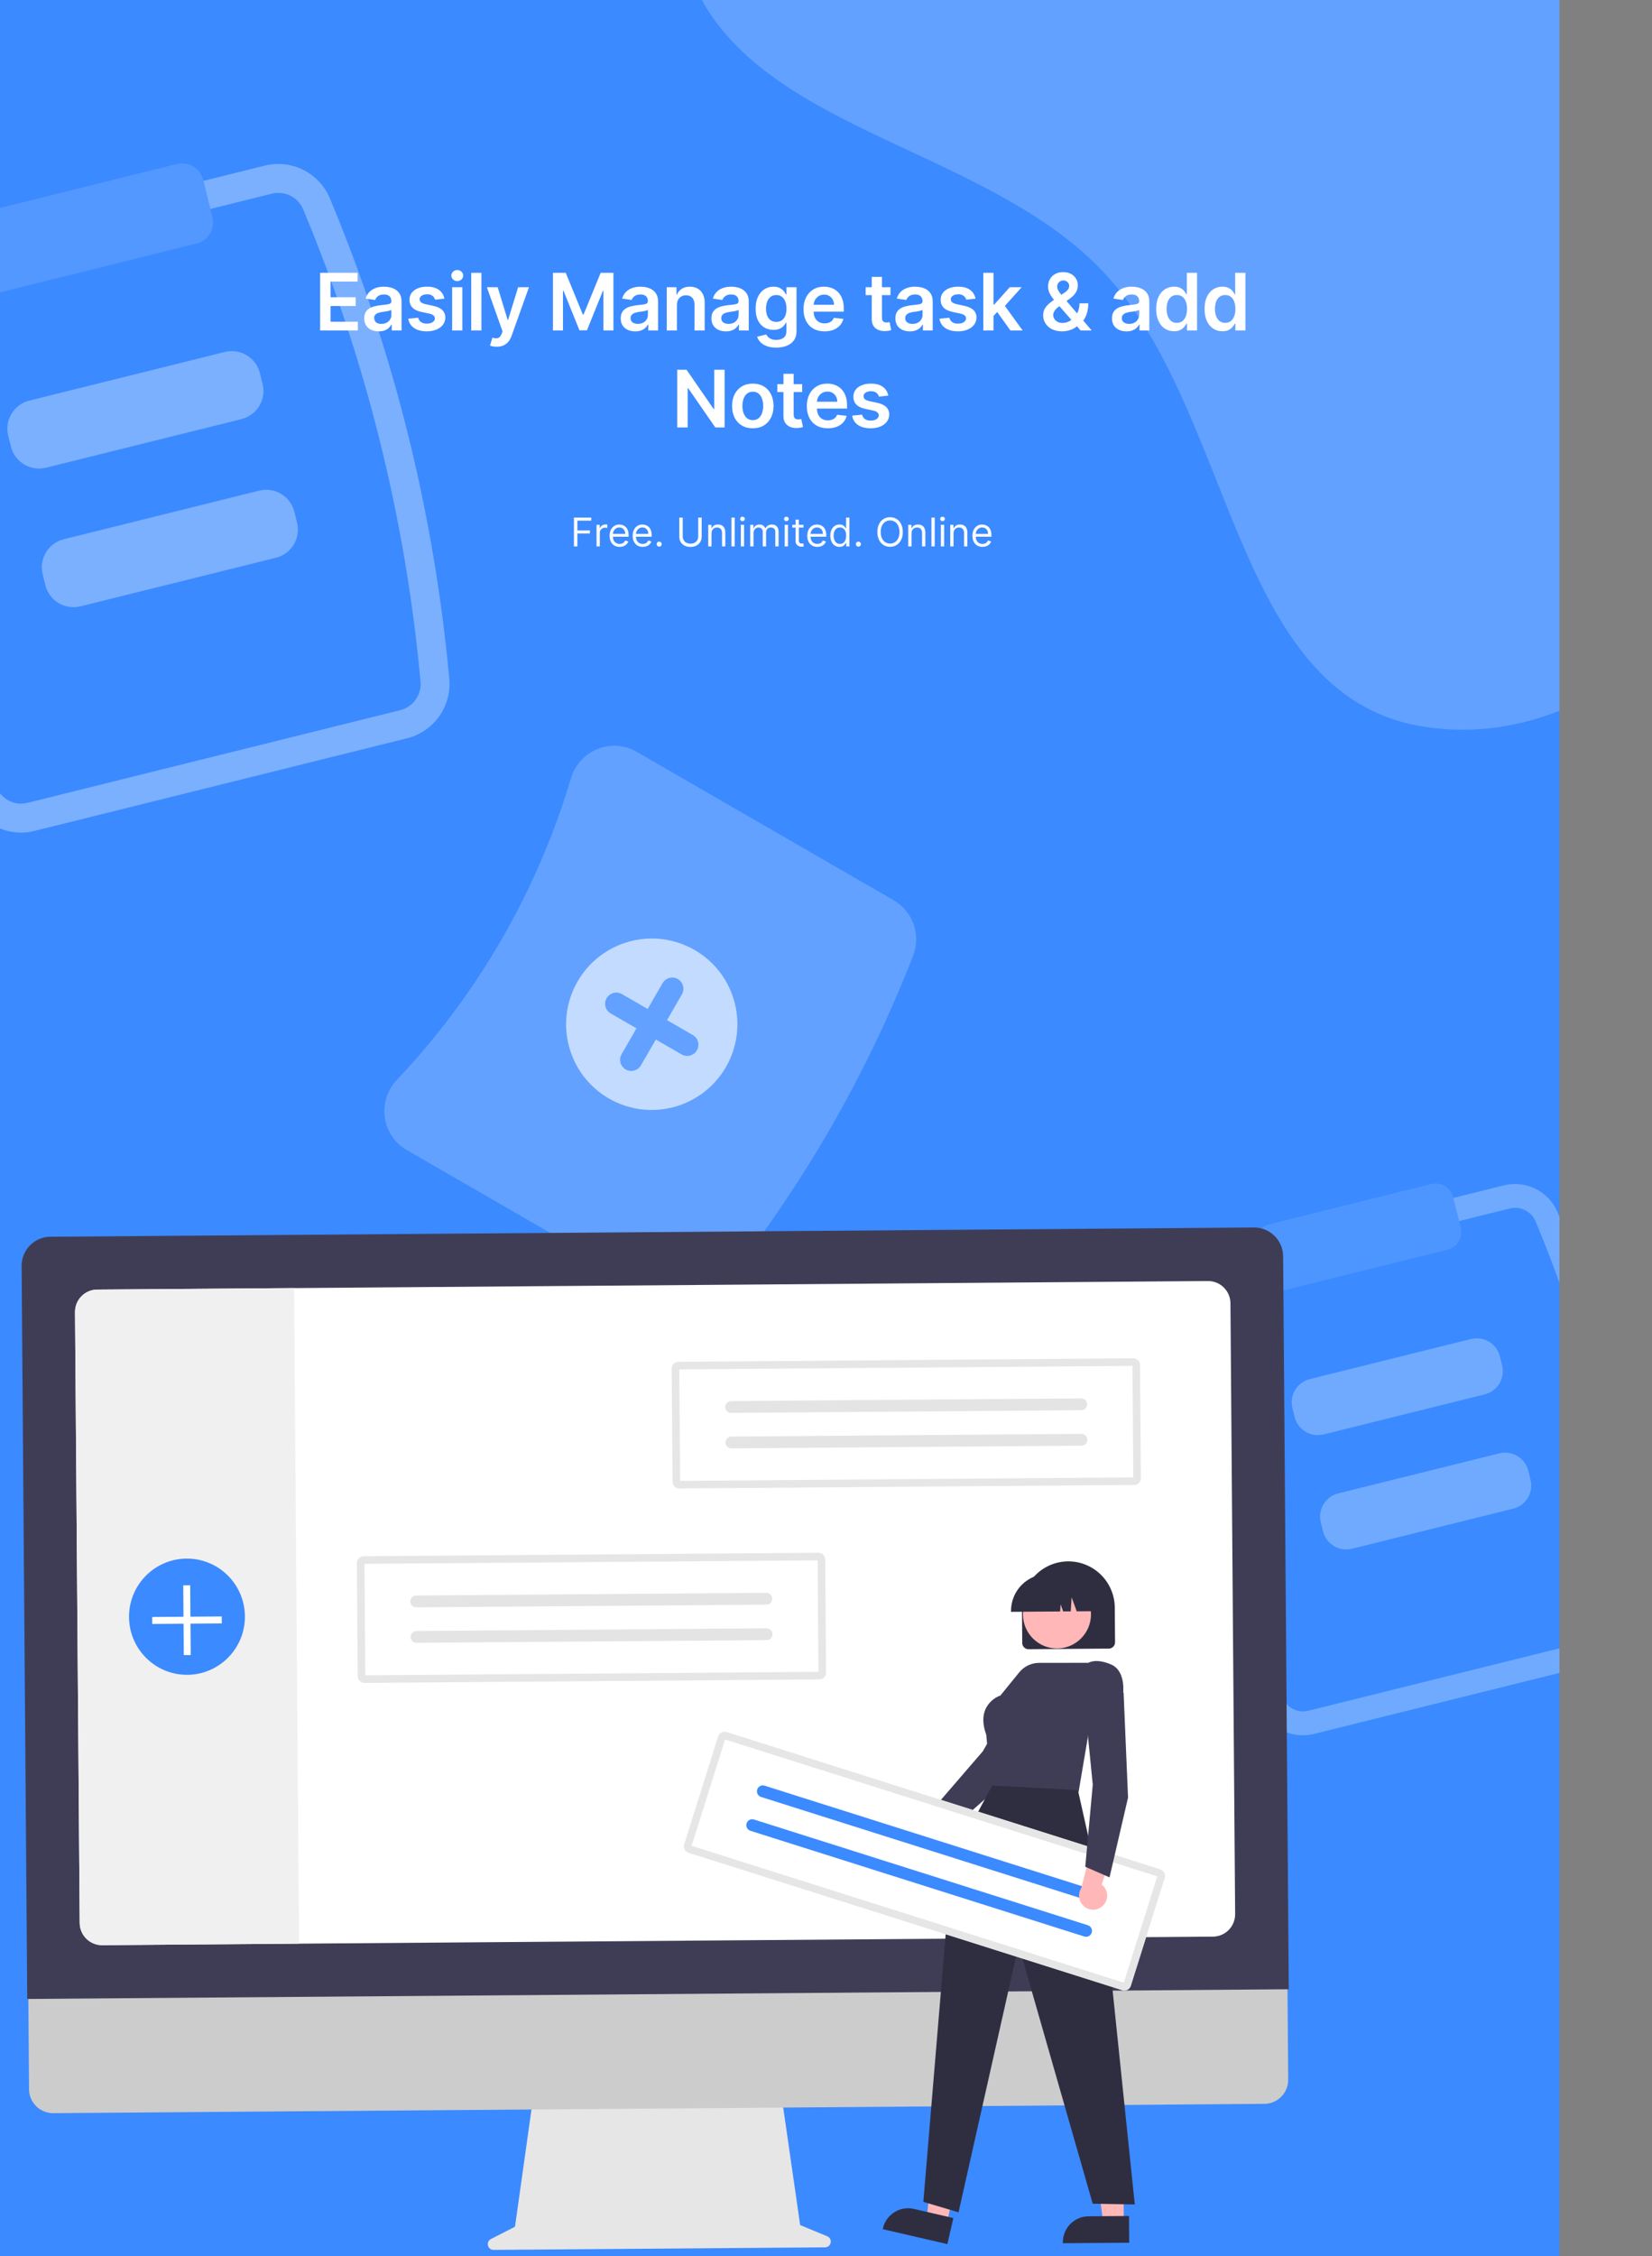 <svg width="750" height="1024" viewBox="0 0 750 1024" fill="none" xmlns="http://www.w3.org/2000/svg">
<rect x="0" y="0" width="750" height="1024" fill="#808080" stroke="none"/>
<g clip-path="url(#clip0_2018_76)">
<rect width="750" height="1024" fill="#3B8AFF"/>
<path fill-rule="evenodd" clip-rule="evenodd" d="M644.884 -337.924C730.741 -336.585 828.159 -324.753 878.449 -255.153C925.861 -189.536 878.764 -102.368 873.453 -21.588C868.768 49.687 888.602 123.298 849.635 183.162C802.053 256.262 730.835 344.396 644.884 329.563C558.776 314.703 560.694 186.141 500.401 122.894C443.279 62.973 330.238 58.72 310.136 -21.588C288.379 -108.508 338.795 -201.014 403.918 -262.555C467.506 -322.645 557.405 -339.288 644.884 -337.924Z" fill="#62A1FF"/>
<path d="M301.401 589.355L184.674 521.963C182.003 520.432 179.718 518.311 177.99 515.762C176.263 513.213 175.14 510.303 174.707 507.253C174.255 504.168 174.513 501.02 175.461 498.048C176.409 495.077 178.022 492.36 180.177 490.106C216.883 451.311 243.953 404.423 259.197 353.237C260.072 350.243 261.619 347.489 263.718 345.182C265.817 342.876 268.415 341.078 271.312 339.927C274.17 338.777 277.252 338.295 280.323 338.516C283.394 338.738 286.374 339.657 289.035 341.204L405.762 408.596C409.959 411.036 413.153 414.889 414.775 419.467C416.397 424.045 416.342 429.052 414.619 433.596C393.436 488.053 364.049 538.952 327.479 584.526C324.406 588.29 320.097 590.841 315.321 591.726C310.546 592.61 305.612 591.77 301.401 589.355Z" fill="#62A1FF"/>
<path d="M276.437 498.563C295.031 509.298 318.816 502.913 329.561 484.302C340.306 465.69 333.944 441.9 315.35 431.164C296.756 420.429 272.971 426.814 262.226 445.426C251.48 464.037 257.843 487.828 276.437 498.563Z" fill="#C2DBFF"/>
<path d="M314.533 469.764L302.823 463.003L309.59 451.282C310.263 450.116 310.446 448.731 310.098 447.431C309.751 446.131 308.901 445.023 307.737 444.351C306.572 443.678 305.187 443.497 303.888 443.846C302.588 444.194 301.48 445.045 300.807 446.211L294.04 457.933L282.329 451.171C281.165 450.499 279.78 450.317 278.481 450.666C277.181 451.015 276.073 451.866 275.4 453.032C274.727 454.197 274.544 455.583 274.892 456.882C275.24 458.182 276.089 459.29 277.254 459.963L288.964 466.724L282.197 478.445C281.524 479.611 281.341 480.996 281.689 482.296C282.036 483.596 282.886 484.704 284.051 485.376C285.215 486.049 286.6 486.23 287.899 485.881C289.199 485.533 290.307 484.682 290.98 483.516L297.747 471.794L309.458 478.555C310.622 479.228 312.007 479.41 313.306 479.061C314.606 478.712 315.714 477.861 316.387 476.695C317.06 475.53 317.243 474.144 316.895 472.845C316.548 471.545 315.698 470.437 314.533 469.764Z" fill="#62A1FF"/>
<g opacity="0.5">
<path d="M736.094 752.268L596.577 786.947C593.525 787.716 590.337 787.777 587.257 787.127C584.177 786.477 581.286 785.133 578.803 783.196C576.28 781.245 574.234 778.744 572.822 775.883C571.411 773.022 570.67 769.876 570.656 766.686C570.114 709.58 556.148 653.398 529.889 602.685C528.408 599.86 527.591 596.734 527.499 593.545C527.407 590.356 528.043 587.188 529.359 584.283C530.646 581.409 532.571 578.867 534.989 576.851C537.406 574.834 540.251 573.396 543.308 572.646L682.826 537.966C687.646 536.783 692.73 537.351 697.173 539.568C701.616 541.786 705.129 545.509 707.086 550.076C731.106 607.486 746.206 668.234 751.862 730.208C752.27 735.16 750.91 740.095 748.022 744.135C745.135 748.174 740.908 751.056 736.094 752.268Z" fill="#A5C9FF"/>
<path d="M545.92 583.154C544.452 583.513 543.085 584.203 541.924 585.171C540.763 586.139 539.838 587.36 539.219 588.74C538.58 590.155 538.273 591.697 538.319 593.249C538.366 594.802 538.766 596.323 539.488 597.698C566.532 649.926 580.915 707.787 581.473 766.599C581.478 768.152 581.836 769.683 582.522 771.076C583.207 772.47 584.201 773.688 585.427 774.639C586.62 775.569 588.01 776.215 589.489 776.527C590.969 776.839 592.499 776.809 593.965 776.439L733.482 741.76C735.796 741.185 737.83 739.808 739.223 737.872C740.616 735.937 741.277 733.569 741.089 731.191C735.533 670.314 720.701 610.644 697.107 554.251C696.16 552.061 694.467 550.279 692.33 549.221C690.193 548.163 687.75 547.898 685.437 548.474L545.92 583.154Z" fill="#3B8AFF"/>
<path d="M674.08 632.836L600.867 651.035C598.083 651.723 595.14 651.279 592.682 649.798C590.224 648.317 588.454 645.922 587.758 643.137L586.737 639.031C586.048 636.244 586.491 633.298 587.97 630.839C589.448 628.38 591.841 626.609 594.623 625.914L667.836 607.716C670.62 607.027 673.564 607.472 676.021 608.952C678.479 610.433 680.25 612.828 680.945 615.613L681.966 619.72C682.655 622.506 682.212 625.452 680.734 627.911C679.255 630.37 676.863 632.141 674.08 632.836Z" fill="#A5C9FF"/>
<path d="M686.977 684.719L613.764 702.917C610.98 703.606 608.036 703.161 605.579 701.68C603.121 700.2 601.35 697.804 600.655 695.019L599.634 690.913C598.945 688.127 599.388 685.181 600.866 682.722C602.344 680.263 604.737 678.492 607.52 677.797L680.733 659.598C683.516 658.909 686.46 659.354 688.918 660.835C691.375 662.315 693.146 664.711 693.842 667.496L694.862 671.602C695.552 674.389 695.109 677.335 693.63 679.794C692.152 682.253 689.759 684.024 686.977 684.719Z" fill="#A5C9FF"/>
<path d="M657.291 567.133L583.807 585.399C581.719 585.915 579.511 585.582 577.668 584.471C575.825 583.361 574.496 581.564 573.975 579.475L570.492 565.465C569.975 563.375 570.307 561.166 571.416 559.321C572.525 557.477 574.32 556.149 576.407 555.627L649.891 537.361C651.979 536.845 654.186 537.179 656.03 538.289C657.873 539.4 659.201 541.196 659.723 543.285L663.205 557.295C663.722 559.385 663.39 561.595 662.281 563.439C661.172 565.283 659.378 566.612 657.291 567.133Z" fill="#62A1FF"/>
</g>
<g opacity="0.6">
<path d="M184.87 335.059L15.661 377.119C11.959 378.051 8.094 378.126 4.358 377.338C0.623 376.549 -2.884 374.918 -5.896 372.569C-8.956 370.203 -11.437 367.17 -13.149 363.7C-14.861 360.23 -15.76 356.415 -15.777 352.546C-16.434 283.288 -33.371 215.149 -65.219 153.644C-67.015 150.217 -68.007 146.425 -68.118 142.558C-68.23 138.69 -67.458 134.849 -65.862 131.325C-64.301 127.84 -61.966 124.757 -59.034 122.311C-56.103 119.865 -52.652 118.121 -48.944 117.212L120.265 75.152C126.111 73.716 132.277 74.405 137.666 77.094C143.054 79.784 147.314 84.3 149.688 89.838C178.82 159.466 197.133 233.141 203.992 308.306C204.488 314.311 202.838 320.296 199.336 325.195C195.834 330.095 190.708 333.59 184.87 335.059Z" fill="#A5C9FF"/>
<path d="M-45.777 129.955C-47.557 130.392 -49.215 131.229 -50.623 132.403C-52.031 133.577 -53.153 135.057 -53.904 136.73C-54.678 138.447 -55.051 140.317 -54.995 142.2C-54.938 144.082 -54.453 145.928 -53.577 147.595C-20.778 210.938 -3.334 281.113 -2.658 352.441C-2.652 354.324 -2.217 356.181 -1.386 357.871C-0.554 359.561 0.651 361.039 2.139 362.192C3.585 363.32 5.271 364.104 7.065 364.482C8.859 364.86 10.715 364.824 12.493 364.375L181.702 322.315C184.508 321.619 186.975 319.948 188.665 317.601C190.354 315.253 191.156 312.382 190.927 309.497C184.189 235.665 166.2 163.296 137.586 94.902C136.437 92.246 134.384 90.084 131.792 88.801C129.2 87.518 126.238 87.197 123.432 87.895L-45.777 129.955Z" fill="#3B8AFF"/>
<path d="M109.658 190.211L20.864 212.282C17.488 213.118 13.918 212.578 10.937 210.783C7.957 208.987 5.809 206.081 4.965 202.704L3.728 197.724C2.891 194.344 3.429 190.771 5.222 187.789C7.015 184.807 9.917 182.659 13.291 181.816L102.085 159.744C105.461 158.909 109.032 159.448 112.012 161.244C114.993 163.04 117.141 165.945 117.984 169.323L119.222 174.303C120.058 177.683 119.521 181.255 117.728 184.238C115.935 187.22 113.033 189.368 109.658 190.211Z" fill="#A5C9FF"/>
<path d="M125.299 253.135L36.505 275.206C33.129 276.042 29.559 275.502 26.578 273.707C23.598 271.911 21.45 269.005 20.606 265.628L19.369 260.648C18.532 257.268 19.07 253.695 20.863 250.713C22.656 247.731 25.558 245.583 28.932 244.74L117.726 222.668C121.102 221.833 124.673 222.372 127.653 224.168C130.634 225.964 132.782 228.869 133.625 232.247L134.863 237.227C135.699 240.607 135.162 244.179 133.369 247.162C131.576 250.144 128.674 252.292 125.299 253.135Z" fill="#A5C9FF"/>
<path d="M89.296 110.525L0.173 132.678C-2.359 133.305 -5.037 132.9 -7.273 131.553C-9.508 130.207 -11.119 128.027 -11.752 125.494L-15.975 108.502C-16.602 105.968 -16.199 103.288 -14.855 101.051C-13.51 98.814 -11.333 97.203 -8.802 96.571L80.32 74.418C82.853 73.791 85.53 74.196 87.766 75.543C90.001 76.89 91.612 79.069 92.245 81.602L96.469 98.594C97.096 101.129 96.693 103.808 95.348 106.045C94.003 108.282 91.826 109.893 89.296 110.525Z" fill="#62A1FF"/>
</g>
<path d="M145.336 150V123.818H162.364V127.794H150.079V134.902H161.482V138.878H150.079V146.024H162.466V150H145.336ZM171.929 150.396C170.685 150.396 169.564 150.175 168.567 149.732C167.578 149.28 166.794 148.615 166.214 147.737C165.643 146.859 165.358 145.777 165.358 144.49C165.358 143.382 165.562 142.466 165.971 141.741C166.381 141.017 166.939 140.438 167.646 140.003C168.354 139.568 169.15 139.24 170.037 139.018C170.932 138.788 171.856 138.622 172.811 138.52C173.962 138.401 174.895 138.294 175.611 138.2C176.327 138.098 176.846 137.945 177.17 137.74C177.503 137.527 177.669 137.199 177.669 136.756V136.679C177.669 135.716 177.383 134.97 176.812 134.442C176.241 133.913 175.419 133.649 174.345 133.649C173.212 133.649 172.312 133.896 171.648 134.391C170.991 134.885 170.548 135.469 170.318 136.142L165.997 135.528C166.338 134.335 166.9 133.338 167.685 132.537C168.469 131.727 169.427 131.122 170.561 130.722C171.695 130.312 172.947 130.108 174.32 130.108C175.266 130.108 176.207 130.219 177.145 130.44C178.082 130.662 178.939 131.028 179.714 131.54C180.49 132.043 181.112 132.729 181.581 133.598C182.058 134.467 182.297 135.554 182.297 136.858V150H177.848V147.303H177.695C177.413 147.848 177.017 148.359 176.506 148.837C176.003 149.305 175.368 149.685 174.601 149.974C173.842 150.256 172.952 150.396 171.929 150.396ZM173.131 146.996C174.06 146.996 174.865 146.812 175.547 146.446C176.229 146.071 176.753 145.577 177.119 144.963C177.494 144.349 177.682 143.68 177.682 142.956V140.642C177.537 140.761 177.29 140.872 176.94 140.974C176.599 141.077 176.216 141.166 175.79 141.243C175.364 141.32 174.942 141.388 174.524 141.447C174.106 141.507 173.744 141.558 173.437 141.601C172.747 141.695 172.129 141.848 171.584 142.061C171.038 142.274 170.608 142.572 170.293 142.956C169.977 143.331 169.82 143.817 169.82 144.413C169.82 145.266 170.131 145.909 170.753 146.344C171.375 146.778 172.168 146.996 173.131 146.996ZM201.75 135.554L197.531 136.014C197.412 135.588 197.203 135.188 196.905 134.812C196.615 134.438 196.223 134.135 195.729 133.905C195.234 133.675 194.629 133.56 193.913 133.56C192.95 133.56 192.141 133.768 191.484 134.186C190.837 134.604 190.517 135.145 190.526 135.81C190.517 136.381 190.726 136.845 191.152 137.203C191.587 137.561 192.303 137.855 193.3 138.085L196.649 138.801C198.507 139.202 199.888 139.837 200.791 140.706C201.703 141.575 202.163 142.713 202.172 144.119C202.163 145.355 201.801 146.446 201.085 147.392C200.378 148.33 199.394 149.062 198.132 149.591C196.871 150.119 195.422 150.384 193.786 150.384C191.382 150.384 189.448 149.881 187.982 148.875C186.516 147.861 185.642 146.45 185.361 144.643L189.874 144.209C190.078 145.095 190.513 145.764 191.178 146.216C191.842 146.668 192.707 146.893 193.773 146.893C194.872 146.893 195.754 146.668 196.419 146.216C197.092 145.764 197.429 145.206 197.429 144.541C197.429 143.979 197.212 143.514 196.777 143.148C196.351 142.781 195.686 142.5 194.783 142.304L191.433 141.601C189.55 141.209 188.156 140.548 187.253 139.619C186.35 138.682 185.902 137.497 185.911 136.065C185.902 134.855 186.23 133.807 186.895 132.92C187.568 132.026 188.501 131.335 189.695 130.849C190.896 130.355 192.281 130.108 193.85 130.108C196.151 130.108 197.962 130.598 199.283 131.578C200.612 132.558 201.435 133.884 201.75 135.554ZM205.268 150V130.364H209.896V150H205.268ZM207.595 127.577C206.862 127.577 206.231 127.334 205.703 126.848C205.174 126.354 204.91 125.761 204.91 125.071C204.91 124.372 205.174 123.78 205.703 123.294C206.231 122.8 206.862 122.553 207.595 122.553C208.336 122.553 208.967 122.8 209.487 123.294C210.015 123.78 210.279 124.372 210.279 125.071C210.279 125.761 210.015 126.354 209.487 126.848C208.967 127.334 208.336 127.577 207.595 127.577ZM218.563 123.818V150H213.935V123.818H218.563ZM225.478 157.364C224.847 157.364 224.263 157.313 223.726 157.21C223.198 157.116 222.776 157.006 222.461 156.878L223.535 153.273C224.208 153.469 224.809 153.563 225.337 153.554C225.866 153.545 226.33 153.379 226.731 153.055C227.14 152.74 227.485 152.212 227.766 151.47L228.163 150.409L221.042 130.364H225.951L230.476 145.193H230.681L235.219 130.364H240.141L232.279 152.378C231.913 153.418 231.427 154.308 230.822 155.05C230.216 155.8 229.475 156.371 228.597 156.763C227.728 157.163 226.688 157.364 225.478 157.364ZM251.038 123.818H256.842L264.615 142.79H264.921L272.694 123.818H278.498V150H273.947V132.013H273.704L266.468 149.923H263.068L255.832 131.974H255.589V150H251.038V123.818ZM288.389 150.396C287.145 150.396 286.024 150.175 285.027 149.732C284.038 149.28 283.254 148.615 282.674 147.737C282.103 146.859 281.818 145.777 281.818 144.49C281.818 143.382 282.022 142.466 282.431 141.741C282.841 141.017 283.399 140.438 284.106 140.003C284.814 139.568 285.61 139.24 286.497 139.018C287.392 138.788 288.316 138.622 289.271 138.52C290.422 138.401 291.355 138.294 292.071 138.2C292.787 138.098 293.306 137.945 293.63 137.74C293.963 137.527 294.129 137.199 294.129 136.756V136.679C294.129 135.716 293.843 134.97 293.272 134.442C292.701 133.913 291.879 133.649 290.805 133.649C289.672 133.649 288.772 133.896 288.108 134.391C287.451 134.885 287.008 135.469 286.778 136.142L282.457 135.528C282.798 134.335 283.36 133.338 284.145 132.537C284.929 131.727 285.887 131.122 287.021 130.722C288.155 130.312 289.407 130.108 290.78 130.108C291.726 130.108 292.667 130.219 293.605 130.44C294.542 130.662 295.399 131.028 296.174 131.54C296.95 132.043 297.572 132.729 298.041 133.598C298.518 134.467 298.757 135.554 298.757 136.858V150H294.308V147.303H294.155C293.873 147.848 293.477 148.359 292.966 148.837C292.463 149.305 291.828 149.685 291.061 149.974C290.302 150.256 289.412 150.396 288.389 150.396ZM289.591 146.996C290.52 146.996 291.325 146.812 292.007 146.446C292.689 146.071 293.213 145.577 293.579 144.963C293.954 144.349 294.142 143.68 294.142 142.956V140.642C293.997 140.761 293.75 140.872 293.4 140.974C293.059 141.077 292.676 141.166 292.25 141.243C291.824 141.32 291.402 141.388 290.984 141.447C290.566 141.507 290.204 141.558 289.897 141.601C289.207 141.695 288.589 141.848 288.044 142.061C287.498 142.274 287.068 142.572 286.753 142.956C286.437 143.331 286.28 143.817 286.28 144.413C286.28 145.266 286.591 145.909 287.213 146.344C287.835 146.778 288.628 146.996 289.591 146.996ZM307.318 138.494V150H302.69V130.364H307.113V133.7H307.344C307.795 132.601 308.515 131.727 309.504 131.08C310.501 130.432 311.733 130.108 313.199 130.108C314.554 130.108 315.734 130.398 316.74 130.977C317.754 131.557 318.538 132.396 319.092 133.496C319.655 134.595 319.932 135.929 319.923 137.497V150H315.295V138.213C315.295 136.901 314.954 135.874 314.273 135.132C313.599 134.391 312.666 134.02 311.473 134.02C310.663 134.02 309.943 134.199 309.312 134.557C308.69 134.906 308.2 135.413 307.842 136.078C307.493 136.743 307.318 137.548 307.318 138.494ZM329.558 150.396C328.314 150.396 327.193 150.175 326.196 149.732C325.207 149.28 324.423 148.615 323.844 147.737C323.273 146.859 322.987 145.777 322.987 144.49C322.987 143.382 323.192 142.466 323.601 141.741C324.01 141.017 324.568 140.438 325.276 140.003C325.983 139.568 326.78 139.24 327.666 139.018C328.561 138.788 329.486 138.622 330.44 138.52C331.591 138.401 332.524 138.294 333.24 138.2C333.956 138.098 334.476 137.945 334.8 137.74C335.132 137.527 335.298 137.199 335.298 136.756V136.679C335.298 135.716 335.013 134.97 334.442 134.442C333.871 133.913 333.048 133.649 331.974 133.649C330.841 133.649 329.942 133.896 329.277 134.391C328.621 134.885 328.178 135.469 327.947 136.142L323.626 135.528C323.967 134.335 324.53 133.338 325.314 132.537C326.098 131.727 327.057 131.122 328.19 130.722C329.324 130.312 330.577 130.108 331.949 130.108C332.895 130.108 333.837 130.219 334.774 130.44C335.712 130.662 336.568 131.028 337.344 131.54C338.119 132.043 338.741 132.729 339.21 133.598C339.688 134.467 339.926 135.554 339.926 136.858V150H335.477V147.303H335.324C335.043 147.848 334.646 148.359 334.135 148.837C333.632 149.305 332.997 149.685 332.23 149.974C331.472 150.256 330.581 150.396 329.558 150.396ZM330.76 146.996C331.689 146.996 332.494 146.812 333.176 146.446C333.858 146.071 334.382 145.577 334.749 144.963C335.124 144.349 335.311 143.68 335.311 142.956V140.642C335.166 140.761 334.919 140.872 334.57 140.974C334.229 141.077 333.845 141.166 333.419 141.243C332.993 141.32 332.571 141.388 332.153 141.447C331.736 141.507 331.374 141.558 331.067 141.601C330.376 141.695 329.759 141.848 329.213 142.061C328.668 142.274 328.237 142.572 327.922 142.956C327.607 143.331 327.449 143.817 327.449 144.413C327.449 145.266 327.76 145.909 328.382 146.344C329.004 146.778 329.797 146.996 330.76 146.996ZM352.399 157.773C350.737 157.773 349.31 157.547 348.117 157.095C346.923 156.652 345.965 156.055 345.24 155.305C344.516 154.555 344.013 153.724 343.732 152.812L347.899 151.803C348.087 152.186 348.36 152.565 348.718 152.94C349.075 153.324 349.557 153.639 350.162 153.886C350.776 154.142 351.547 154.27 352.476 154.27C353.789 154.27 354.875 153.95 355.736 153.311C356.597 152.68 357.027 151.641 357.027 150.192V146.472H356.797C356.558 146.949 356.209 147.439 355.749 147.942C355.297 148.445 354.696 148.866 353.946 149.207C353.205 149.548 352.271 149.719 351.146 149.719C349.638 149.719 348.27 149.365 347.043 148.658C345.824 147.942 344.852 146.876 344.128 145.462C343.412 144.038 343.054 142.257 343.054 140.118C343.054 137.962 343.412 136.142 344.128 134.659C344.852 133.168 345.828 132.038 347.056 131.271C348.283 130.496 349.651 130.108 351.159 130.108C352.31 130.108 353.256 130.304 353.997 130.696C354.747 131.08 355.344 131.544 355.787 132.089C356.23 132.626 356.567 133.134 356.797 133.611H357.053V130.364H361.617V150.32C361.617 151.999 361.216 153.388 360.415 154.487C359.614 155.587 358.519 156.409 357.129 156.955C355.74 157.5 354.164 157.773 352.399 157.773ZM352.438 146.088C353.418 146.088 354.253 145.849 354.943 145.372C355.634 144.895 356.158 144.209 356.516 143.314C356.874 142.419 357.053 141.345 357.053 140.092C357.053 138.857 356.874 137.774 356.516 136.845C356.166 135.916 355.646 135.196 354.956 134.685C354.274 134.165 353.435 133.905 352.438 133.905C351.406 133.905 350.546 134.173 349.855 134.71C349.165 135.247 348.645 135.984 348.296 136.922C347.946 137.851 347.771 138.908 347.771 140.092C347.771 141.294 347.946 142.347 348.296 143.25C348.654 144.145 349.178 144.844 349.868 145.347C350.567 145.841 351.423 146.088 352.438 146.088ZM374.333 150.384C372.364 150.384 370.664 149.974 369.232 149.156C367.809 148.33 366.713 147.162 365.946 145.653C365.179 144.136 364.796 142.351 364.796 140.297C364.796 138.277 365.179 136.504 365.946 134.979C366.722 133.445 367.804 132.251 369.194 131.399C370.583 130.538 372.215 130.108 374.09 130.108C375.3 130.108 376.442 130.304 377.516 130.696C378.598 131.08 379.553 131.676 380.38 132.486C381.215 133.295 381.871 134.327 382.348 135.58C382.826 136.824 383.064 138.307 383.064 140.028V141.447H366.969V138.328H378.628C378.62 137.442 378.428 136.653 378.053 135.963C377.678 135.264 377.154 134.714 376.48 134.314C375.816 133.913 375.04 133.713 374.154 133.713C373.208 133.713 372.377 133.943 371.661 134.403C370.945 134.855 370.387 135.452 369.986 136.193C369.594 136.926 369.394 137.732 369.385 138.609V141.332C369.385 142.474 369.594 143.455 370.012 144.273C370.429 145.082 371.013 145.705 371.763 146.139C372.513 146.565 373.391 146.778 374.397 146.778C375.07 146.778 375.679 146.685 376.225 146.497C376.77 146.301 377.243 146.016 377.644 145.641C378.044 145.266 378.347 144.801 378.551 144.247L382.873 144.733C382.6 145.875 382.08 146.872 381.313 147.724C380.554 148.568 379.583 149.224 378.398 149.693C377.213 150.153 375.858 150.384 374.333 150.384ZM404.274 130.364V133.943H392.986V130.364H404.274ZM395.773 125.659H400.401V144.094C400.401 144.716 400.495 145.193 400.682 145.526C400.878 145.849 401.134 146.071 401.449 146.19C401.765 146.31 402.114 146.369 402.497 146.369C402.787 146.369 403.051 146.348 403.29 146.305C403.537 146.263 403.725 146.224 403.853 146.19L404.632 149.808C404.385 149.893 404.032 149.987 403.571 150.089C403.12 150.192 402.566 150.251 401.909 150.268C400.75 150.303 399.706 150.128 398.777 149.744C397.848 149.352 397.111 148.747 396.566 147.929C396.029 147.111 395.765 146.088 395.773 144.861V125.659ZM413.075 150.396C411.831 150.396 410.71 150.175 409.713 149.732C408.725 149.28 407.941 148.615 407.361 147.737C406.79 146.859 406.504 145.777 406.504 144.49C406.504 143.382 406.709 142.466 407.118 141.741C407.527 141.017 408.085 140.438 408.793 140.003C409.5 139.568 410.297 139.24 411.183 139.018C412.078 138.788 413.003 138.622 413.958 138.52C415.108 138.401 416.041 138.294 416.757 138.2C417.473 138.098 417.993 137.945 418.317 137.74C418.649 137.527 418.816 137.199 418.816 136.756V136.679C418.816 135.716 418.53 134.97 417.959 134.442C417.388 133.913 416.566 133.649 415.492 133.649C414.358 133.649 413.459 133.896 412.794 134.391C412.138 134.885 411.695 135.469 411.465 136.142L407.144 135.528C407.485 134.335 408.047 133.338 408.831 132.537C409.615 131.727 410.574 131.122 411.708 130.722C412.841 130.312 414.094 130.108 415.466 130.108C416.412 130.108 417.354 130.219 418.291 130.44C419.229 130.662 420.085 131.028 420.861 131.54C421.637 132.043 422.259 132.729 422.727 133.598C423.205 134.467 423.443 135.554 423.443 136.858V150H418.995V147.303H418.841C418.56 147.848 418.164 148.359 417.652 148.837C417.149 149.305 416.514 149.685 415.747 149.974C414.989 150.256 414.098 150.396 413.075 150.396ZM414.277 146.996C415.206 146.996 416.012 146.812 416.693 146.446C417.375 146.071 417.899 145.577 418.266 144.963C418.641 144.349 418.828 143.68 418.828 142.956V140.642C418.683 140.761 418.436 140.872 418.087 140.974C417.746 141.077 417.362 141.166 416.936 141.243C416.51 141.32 416.088 141.388 415.671 141.447C415.253 141.507 414.891 141.558 414.584 141.601C413.894 141.695 413.276 141.848 412.73 142.061C412.185 142.274 411.754 142.572 411.439 142.956C411.124 143.331 410.966 143.817 410.966 144.413C410.966 145.266 411.277 145.909 411.899 146.344C412.521 146.778 413.314 146.996 414.277 146.996ZM442.897 135.554L438.678 136.014C438.559 135.588 438.35 135.188 438.051 134.812C437.762 134.438 437.37 134.135 436.875 133.905C436.381 133.675 435.776 133.56 435.06 133.56C434.097 133.56 433.287 133.768 432.631 134.186C431.983 134.604 431.664 135.145 431.672 135.81C431.664 136.381 431.872 136.845 432.299 137.203C432.733 137.561 433.449 137.855 434.446 138.085L437.796 138.801C439.654 139.202 441.034 139.837 441.938 140.706C442.85 141.575 443.31 142.713 443.319 144.119C443.31 145.355 442.948 146.446 442.232 147.392C441.524 148.33 440.54 149.062 439.279 149.591C438.017 150.119 436.569 150.384 434.932 150.384C432.529 150.384 430.594 149.881 429.128 148.875C427.662 147.861 426.789 146.45 426.507 144.643L431.02 144.209C431.225 145.095 431.659 145.764 432.324 146.216C432.989 146.668 433.854 146.893 434.919 146.893C436.019 146.893 436.901 146.668 437.566 146.216C438.239 145.764 438.576 145.206 438.576 144.541C438.576 143.979 438.358 143.514 437.924 143.148C437.497 142.781 436.833 142.5 435.929 142.304L432.58 141.601C430.696 141.209 429.303 140.548 428.399 139.619C427.496 138.682 427.049 137.497 427.057 136.065C427.049 134.855 427.377 133.807 428.042 132.92C428.715 132.026 429.648 131.335 430.841 130.849C432.043 130.355 433.428 130.108 434.996 130.108C437.297 130.108 439.108 130.598 440.429 131.578C441.759 132.558 442.581 133.884 442.897 135.554ZM450.633 143.838L450.621 138.251H451.362L458.419 130.364H463.827L455.146 140.028H454.187L450.633 143.838ZM446.415 150V123.818H451.042V150H446.415ZM458.738 150L452.346 141.064L455.466 137.804L464.274 150H458.738ZM482.224 150.384C480.434 150.384 478.896 150.06 477.609 149.412C476.322 148.764 475.329 147.891 474.63 146.791C473.94 145.683 473.595 144.435 473.595 143.045C473.595 141.997 473.808 141.068 474.234 140.259C474.669 139.449 475.265 138.699 476.024 138.009C476.791 137.318 477.677 136.632 478.683 135.95L483.324 132.793C484.005 132.349 484.521 131.881 484.871 131.386C485.228 130.892 485.407 130.312 485.407 129.648C485.407 129.085 485.169 128.553 484.692 128.05C484.223 127.547 483.575 127.295 482.748 127.295C482.194 127.295 481.704 127.428 481.278 127.692C480.861 127.947 480.532 128.284 480.294 128.702C480.064 129.119 479.949 129.562 479.949 130.031C479.949 130.602 480.106 131.182 480.422 131.77C480.746 132.358 481.163 132.967 481.675 133.598C482.194 134.229 482.748 134.898 483.336 135.605L495.622 150H490.611L480.409 138.315C479.65 137.429 478.917 136.555 478.21 135.695C477.511 134.834 476.936 133.939 476.484 133.01C476.041 132.072 475.819 131.058 475.819 129.967C475.819 128.732 476.105 127.628 476.676 126.656C477.247 125.676 478.044 124.905 479.067 124.342C480.098 123.78 481.304 123.499 482.684 123.499C484.065 123.499 485.25 123.771 486.238 124.317C487.227 124.862 487.99 125.587 488.527 126.49C489.064 127.393 489.332 128.378 489.332 129.443C489.332 130.679 489.025 131.787 488.412 132.767C487.798 133.739 486.946 134.621 485.855 135.413L480.562 139.287C479.693 139.918 479.071 140.557 478.696 141.205C478.321 141.844 478.133 142.389 478.133 142.841C478.133 143.531 478.308 144.158 478.657 144.72C479.007 145.283 479.497 145.734 480.128 146.075C480.767 146.408 481.513 146.574 482.365 146.574C483.302 146.574 484.227 146.365 485.139 145.947C486.051 145.521 486.882 144.916 487.632 144.132C488.382 143.348 488.978 142.411 489.422 141.32C489.865 140.22 490.086 139.001 490.086 137.663H494.062C494.062 139.317 493.879 140.757 493.513 141.984C493.146 143.203 492.673 144.234 492.094 145.078C491.514 145.913 490.9 146.582 490.253 147.085C490.048 147.23 489.852 147.375 489.665 147.52C489.477 147.665 489.281 147.81 489.076 147.955C488.156 148.79 487.078 149.403 485.842 149.795C484.615 150.188 483.409 150.384 482.224 150.384ZM511.412 150.396C510.167 150.396 509.047 150.175 508.049 149.732C507.061 149.28 506.277 148.615 505.697 147.737C505.126 146.859 504.841 145.777 504.841 144.49C504.841 143.382 505.045 142.466 505.454 141.741C505.863 141.017 506.422 140.438 507.129 140.003C507.836 139.568 508.633 139.24 509.52 139.018C510.415 138.788 511.339 138.622 512.294 138.52C513.444 138.401 514.378 138.294 515.094 138.2C515.809 138.098 516.329 137.945 516.653 137.74C516.986 137.527 517.152 137.199 517.152 136.756V136.679C517.152 135.716 516.866 134.97 516.295 134.442C515.724 133.913 514.902 133.649 513.828 133.649C512.694 133.649 511.795 133.896 511.13 134.391C510.474 134.885 510.031 135.469 509.801 136.142L505.48 135.528C505.821 134.335 506.383 133.338 507.167 132.537C507.951 131.727 508.91 131.122 510.044 130.722C511.177 130.312 512.43 130.108 513.802 130.108C514.748 130.108 515.69 130.219 516.628 130.44C517.565 130.662 518.422 131.028 519.197 131.54C519.973 132.043 520.595 132.729 521.064 133.598C521.541 134.467 521.78 135.554 521.78 136.858V150H517.331V147.303H517.177C516.896 147.848 516.5 148.359 515.988 148.837C515.486 149.305 514.851 149.685 514.084 149.974C513.325 150.256 512.434 150.396 511.412 150.396ZM512.613 146.996C513.542 146.996 514.348 146.812 515.03 146.446C515.711 146.071 516.236 145.577 516.602 144.963C516.977 144.349 517.165 143.68 517.165 142.956V140.642C517.02 140.761 516.773 140.872 516.423 140.974C516.082 141.077 515.699 141.166 515.273 141.243C514.846 141.32 514.424 141.388 514.007 141.447C513.589 141.507 513.227 141.558 512.92 141.601C512.23 141.695 511.612 141.848 511.067 142.061C510.521 142.274 510.091 142.572 509.775 142.956C509.46 143.331 509.302 143.817 509.302 144.413C509.302 145.266 509.613 145.909 510.236 146.344C510.858 146.778 511.65 146.996 512.613 146.996ZM533 150.345C531.457 150.345 530.077 149.949 528.858 149.156C527.639 148.364 526.676 147.213 525.969 145.705C525.261 144.196 524.908 142.364 524.908 140.207C524.908 138.026 525.266 136.185 525.981 134.685C526.706 133.176 527.682 132.038 528.909 131.271C530.136 130.496 531.504 130.108 533.013 130.108C534.163 130.108 535.109 130.304 535.851 130.696C536.592 131.08 537.18 131.544 537.615 132.089C538.05 132.626 538.386 133.134 538.625 133.611H538.817V123.818H543.457V150H538.906V146.906H538.625C538.386 147.384 538.041 147.891 537.589 148.428C537.138 148.956 536.541 149.408 535.8 149.783C535.058 150.158 534.125 150.345 533 150.345ZM534.291 146.548C535.271 146.548 536.106 146.284 536.797 145.756C537.487 145.219 538.011 144.473 538.369 143.518C538.727 142.564 538.906 141.452 538.906 140.182C538.906 138.912 538.727 137.808 538.369 136.871C538.02 135.933 537.5 135.205 536.81 134.685C536.128 134.165 535.288 133.905 534.291 133.905C533.26 133.905 532.399 134.173 531.709 134.71C531.018 135.247 530.498 135.989 530.149 136.935C529.8 137.881 529.625 138.963 529.625 140.182C529.625 141.409 529.8 142.504 530.149 143.467C530.507 144.422 531.031 145.176 531.722 145.73C532.42 146.276 533.277 146.548 534.291 146.548ZM554.956 150.345C553.413 150.345 552.032 149.949 550.814 149.156C549.595 148.364 548.632 147.213 547.924 145.705C547.217 144.196 546.863 142.364 546.863 140.207C546.863 138.026 547.221 136.185 547.937 134.685C548.662 133.176 549.638 132.038 550.865 131.271C552.092 130.496 553.46 130.108 554.969 130.108C556.119 130.108 557.065 130.304 557.807 130.696C558.548 131.08 559.136 131.544 559.571 132.089C560.005 132.626 560.342 133.134 560.581 133.611H560.772V123.818H565.413V150H560.862V146.906H560.581C560.342 147.384 559.997 147.891 559.545 148.428C559.094 148.956 558.497 149.408 557.755 149.783C557.014 150.158 556.081 150.345 554.956 150.345ZM556.247 146.548C557.227 146.548 558.062 146.284 558.753 145.756C559.443 145.219 559.967 144.473 560.325 143.518C560.683 142.564 560.862 141.452 560.862 140.182C560.862 138.912 560.683 137.808 560.325 136.871C559.976 135.933 559.456 135.205 558.765 134.685C558.084 134.165 557.244 133.905 556.247 133.905C555.216 133.905 554.355 134.173 553.665 134.71C552.974 135.247 552.454 135.989 552.105 136.935C551.755 137.881 551.581 138.963 551.581 140.182C551.581 141.409 551.755 142.504 552.105 143.467C552.463 144.422 552.987 145.176 553.677 145.73C554.376 146.276 555.233 146.548 556.247 146.548ZM328.964 167.818V194H324.745L312.408 176.166H312.191V194H307.448V167.818H311.692L324.016 185.665H324.246V167.818H328.964ZM341.773 194.384C339.855 194.384 338.193 193.962 336.787 193.118C335.381 192.274 334.29 191.094 333.514 189.577C332.747 188.06 332.363 186.287 332.363 184.259C332.363 182.23 332.747 180.453 333.514 178.928C334.29 177.402 335.381 176.217 336.787 175.374C338.193 174.53 339.855 174.108 341.773 174.108C343.69 174.108 345.352 174.53 346.758 175.374C348.165 176.217 349.251 177.402 350.018 178.928C350.794 180.453 351.182 182.23 351.182 184.259C351.182 186.287 350.794 188.06 350.018 189.577C349.251 191.094 348.165 192.274 346.758 193.118C345.352 193.962 343.69 194.384 341.773 194.384ZM341.798 190.676C342.838 190.676 343.707 190.391 344.406 189.82C345.105 189.24 345.625 188.464 345.966 187.493C346.315 186.521 346.49 185.439 346.49 184.246C346.49 183.044 346.315 181.957 345.966 180.986C345.625 180.006 345.105 179.226 344.406 178.646C343.707 178.067 342.838 177.777 341.798 177.777C340.733 177.777 339.846 178.067 339.139 178.646C338.44 179.226 337.916 180.006 337.567 180.986C337.226 181.957 337.055 183.044 337.055 184.246C337.055 185.439 337.226 186.521 337.567 187.493C337.916 188.464 338.44 189.24 339.139 189.82C339.846 190.391 340.733 190.676 341.798 190.676ZM364.195 174.364V177.943H352.907V174.364H364.195ZM355.694 169.659H360.321V188.094C360.321 188.716 360.415 189.193 360.603 189.526C360.799 189.849 361.054 190.071 361.37 190.19C361.685 190.31 362.034 190.369 362.418 190.369C362.708 190.369 362.972 190.348 363.211 190.305C363.458 190.263 363.645 190.224 363.773 190.19L364.553 193.808C364.306 193.893 363.952 193.987 363.492 194.089C363.04 194.192 362.486 194.251 361.83 194.268C360.671 194.303 359.627 194.128 358.698 193.744C357.769 193.352 357.032 192.747 356.486 191.929C355.949 191.111 355.685 190.088 355.694 188.861V169.659ZM375.828 194.384C373.859 194.384 372.159 193.974 370.727 193.156C369.303 192.33 368.208 191.162 367.441 189.653C366.674 188.136 366.291 186.351 366.291 184.297C366.291 182.277 366.674 180.504 367.441 178.979C368.217 177.445 369.299 176.251 370.688 175.399C372.078 174.538 373.71 174.108 375.585 174.108C376.795 174.108 377.937 174.304 379.011 174.696C380.093 175.08 381.048 175.676 381.874 176.486C382.71 177.295 383.366 178.327 383.843 179.58C384.32 180.824 384.559 182.307 384.559 184.028V185.447H368.464V182.328H380.123C380.115 181.442 379.923 180.653 379.548 179.963C379.173 179.264 378.649 178.714 377.975 178.314C377.311 177.913 376.535 177.713 375.649 177.713C374.703 177.713 373.872 177.943 373.156 178.403C372.44 178.855 371.882 179.452 371.481 180.193C371.089 180.926 370.889 181.732 370.88 182.609V185.332C370.88 186.474 371.089 187.455 371.507 188.273C371.924 189.082 372.508 189.705 373.258 190.139C374.008 190.565 374.886 190.778 375.892 190.778C376.565 190.778 377.174 190.685 377.72 190.497C378.265 190.301 378.738 190.016 379.139 189.641C379.539 189.266 379.842 188.801 380.046 188.247L384.367 188.733C384.095 189.875 383.575 190.872 382.808 191.724C382.049 192.568 381.078 193.224 379.893 193.693C378.708 194.153 377.353 194.384 375.828 194.384ZM403.274 179.554L399.055 180.014C398.936 179.588 398.727 179.188 398.429 178.812C398.139 178.438 397.747 178.135 397.253 177.905C396.759 177.675 396.153 177.56 395.437 177.56C394.474 177.56 393.665 177.768 393.009 178.186C392.361 178.604 392.041 179.145 392.05 179.81C392.041 180.381 392.25 180.845 392.676 181.203C393.111 181.561 393.827 181.855 394.824 182.085L398.173 182.801C400.031 183.202 401.412 183.837 402.315 184.706C403.227 185.575 403.687 186.713 403.696 188.119C403.687 189.355 403.325 190.446 402.609 191.392C401.902 192.33 400.918 193.062 399.656 193.591C398.395 194.119 396.946 194.384 395.31 194.384C392.906 194.384 390.972 193.881 389.506 192.875C388.04 191.861 387.166 190.45 386.885 188.643L391.398 188.209C391.602 189.095 392.037 189.764 392.702 190.216C393.366 190.668 394.232 190.893 395.297 190.893C396.396 190.893 397.278 190.668 397.943 190.216C398.616 189.764 398.953 189.206 398.953 188.541C398.953 187.979 398.736 187.514 398.301 187.148C397.875 186.781 397.21 186.5 396.307 186.304L392.957 185.601C391.074 185.209 389.68 184.548 388.777 183.619C387.874 182.682 387.426 181.497 387.435 180.065C387.426 178.855 387.754 177.807 388.419 176.92C389.092 176.026 390.026 175.335 391.219 174.849C392.42 174.355 393.805 174.108 395.374 174.108C397.675 174.108 399.486 174.598 400.807 175.578C402.136 176.558 402.959 177.884 403.274 179.554Z" fill="white"/>
<path d="M260.556 248V234.909H268.405V236.315H262.141V240.739H267.817V242.145H262.141V248H260.556ZM270.81 248V238.182H272.268V239.665H272.37C272.549 239.179 272.873 238.785 273.342 238.482C273.81 238.18 274.339 238.028 274.927 238.028C275.038 238.028 275.176 238.031 275.342 238.035C275.509 238.039 275.634 238.045 275.719 238.054V239.588C275.668 239.575 275.551 239.556 275.368 239.531C275.189 239.501 274.999 239.486 274.799 239.486C274.322 239.486 273.896 239.586 273.521 239.786C273.15 239.982 272.856 240.255 272.638 240.604C272.425 240.95 272.319 241.344 272.319 241.787V248H270.81ZM281.325 248.205C280.379 248.205 279.563 247.996 278.877 247.578C278.195 247.156 277.669 246.568 277.298 245.814C276.932 245.055 276.749 244.173 276.749 243.168C276.749 242.162 276.932 241.276 277.298 240.509C277.669 239.737 278.185 239.136 278.845 238.706C279.51 238.271 280.286 238.054 281.172 238.054C281.683 238.054 282.188 238.139 282.687 238.31C283.185 238.48 283.639 238.757 284.048 239.141C284.457 239.52 284.783 240.023 285.026 240.649C285.269 241.276 285.391 242.047 285.391 242.963V243.602H277.822V242.298H283.857C283.857 241.744 283.746 241.25 283.524 240.815C283.307 240.381 282.996 240.038 282.591 239.786C282.19 239.535 281.717 239.409 281.172 239.409C280.571 239.409 280.051 239.558 279.612 239.857C279.178 240.151 278.843 240.534 278.609 241.007C278.374 241.48 278.257 241.987 278.257 242.528V243.398C278.257 244.139 278.385 244.768 278.641 245.283C278.901 245.795 279.261 246.185 279.721 246.453C280.181 246.717 280.716 246.849 281.325 246.849C281.722 246.849 282.08 246.794 282.399 246.683C282.723 246.568 283.002 246.398 283.237 246.172C283.471 245.942 283.652 245.656 283.78 245.315L285.237 245.724C285.084 246.219 284.826 246.653 284.464 247.028C284.102 247.399 283.654 247.689 283.121 247.898C282.589 248.102 281.99 248.205 281.325 248.205ZM291.802 248.205C290.856 248.205 290.04 247.996 289.354 247.578C288.672 247.156 288.146 246.568 287.775 245.814C287.408 245.055 287.225 244.173 287.225 243.168C287.225 242.162 287.408 241.276 287.775 240.509C288.146 239.737 288.661 239.136 289.322 238.706C289.987 238.271 290.762 238.054 291.648 238.054C292.16 238.054 292.665 238.139 293.163 238.31C293.662 238.48 294.116 238.757 294.525 239.141C294.934 239.52 295.26 240.023 295.503 240.649C295.746 241.276 295.867 242.047 295.867 242.963V243.602H288.299V242.298H294.333C294.333 241.744 294.222 241.25 294.001 240.815C293.783 240.381 293.472 240.038 293.067 239.786C292.667 239.535 292.194 239.409 291.648 239.409C291.048 239.409 290.528 239.558 290.089 239.857C289.654 240.151 289.32 240.534 289.085 241.007C288.851 241.48 288.734 241.987 288.734 242.528V243.398C288.734 244.139 288.862 244.768 289.117 245.283C289.377 245.795 289.737 246.185 290.197 246.453C290.658 246.717 291.192 246.849 291.802 246.849C292.198 246.849 292.556 246.794 292.876 246.683C293.2 246.568 293.479 246.398 293.713 246.172C293.947 245.942 294.129 245.656 294.256 245.315L295.714 245.724C295.56 246.219 295.303 246.653 294.94 247.028C294.578 247.399 294.131 247.689 293.598 247.898C293.065 248.102 292.467 248.205 291.802 248.205ZM299.261 248.102C298.946 248.102 298.675 247.989 298.45 247.763C298.224 247.538 298.111 247.267 298.111 246.952C298.111 246.636 298.224 246.366 298.45 246.14C298.675 245.914 298.946 245.801 299.261 245.801C299.577 245.801 299.847 245.914 300.073 246.14C300.299 246.366 300.412 246.636 300.412 246.952C300.412 247.161 300.359 247.352 300.252 247.527C300.15 247.702 300.011 247.842 299.837 247.949C299.666 248.051 299.474 248.102 299.261 248.102ZM316.977 234.909H318.562V243.577C318.562 244.472 318.351 245.271 317.929 245.974C317.512 246.673 316.922 247.224 316.159 247.629C315.396 248.03 314.501 248.23 313.474 248.23C312.447 248.23 311.552 248.03 310.789 247.629C310.027 247.224 309.434 246.673 309.012 245.974C308.595 245.271 308.386 244.472 308.386 243.577V234.909H309.971V243.449C309.971 244.088 310.112 244.657 310.393 245.156C310.674 245.65 311.075 246.04 311.595 246.325C312.119 246.607 312.745 246.747 313.474 246.747C314.203 246.747 314.829 246.607 315.353 246.325C315.877 246.04 316.278 245.65 316.555 245.156C316.836 244.657 316.977 244.088 316.977 243.449V234.909ZM323.032 242.094V248H321.523V238.182H322.981V239.716H323.108C323.339 239.217 323.688 238.817 324.157 238.514C324.626 238.207 325.231 238.054 325.972 238.054C326.637 238.054 327.219 238.19 327.717 238.463C328.216 238.732 328.604 239.141 328.881 239.69C329.157 240.236 329.296 240.926 329.296 241.761V248H327.787V241.864C327.787 241.092 327.587 240.491 327.187 240.061C326.786 239.626 326.236 239.409 325.537 239.409C325.056 239.409 324.626 239.513 324.246 239.722C323.871 239.931 323.575 240.236 323.358 240.636C323.14 241.037 323.032 241.523 323.032 242.094ZM333.561 234.909V248H332.053V234.909H333.561ZM336.324 248V238.182H337.833V248H336.324ZM337.091 236.545C336.797 236.545 336.544 236.445 336.33 236.245C336.122 236.045 336.017 235.804 336.017 235.523C336.017 235.241 336.122 235.001 336.33 234.8C336.544 234.6 336.797 234.5 337.091 234.5C337.385 234.5 337.637 234.6 337.845 234.8C338.058 235.001 338.165 235.241 338.165 235.523C338.165 235.804 338.058 236.045 337.845 236.245C337.637 236.445 337.385 236.545 337.091 236.545ZM340.596 248V238.182H342.053V239.716H342.181C342.385 239.192 342.716 238.785 343.172 238.495C343.627 238.201 344.175 238.054 344.814 238.054C345.462 238.054 346.001 238.201 346.431 238.495C346.866 238.785 347.205 239.192 347.448 239.716H347.55C347.801 239.209 348.179 238.806 348.681 238.508C349.184 238.205 349.787 238.054 350.49 238.054C351.368 238.054 352.086 238.329 352.645 238.879C353.203 239.424 353.482 240.274 353.482 241.429V248H351.973V241.429C351.973 240.705 351.775 240.187 351.379 239.876C350.983 239.565 350.516 239.409 349.979 239.409C349.289 239.409 348.754 239.618 348.375 240.036C347.995 240.449 347.806 240.973 347.806 241.608V248H346.272V241.276C346.272 240.717 346.091 240.268 345.728 239.927C345.366 239.582 344.9 239.409 344.328 239.409C343.936 239.409 343.57 239.513 343.229 239.722C342.892 239.931 342.62 240.221 342.411 240.592C342.206 240.958 342.104 241.382 342.104 241.864V248H340.596ZM356.24 248V238.182H357.749V248H356.24ZM357.007 236.545C356.713 236.545 356.46 236.445 356.246 236.245C356.038 236.045 355.933 235.804 355.933 235.523C355.933 235.241 356.038 235.001 356.246 234.8C356.46 234.6 356.713 234.5 357.007 234.5C357.301 234.5 357.553 234.6 357.761 234.8C357.974 235.001 358.081 235.241 358.081 235.523C358.081 235.804 357.974 236.045 357.761 236.245C357.553 236.445 357.301 236.545 357.007 236.545ZM364.781 238.182V239.46H359.693V238.182H364.781ZM361.176 235.83H362.685V245.188C362.685 245.614 362.747 245.933 362.87 246.146C362.998 246.355 363.16 246.496 363.356 246.568C363.556 246.636 363.767 246.67 363.989 246.67C364.155 246.67 364.291 246.662 364.398 246.645C364.504 246.624 364.59 246.607 364.654 246.594L364.96 247.949C364.858 247.987 364.715 248.026 364.532 248.064C364.349 248.107 364.117 248.128 363.835 248.128C363.409 248.128 362.992 248.036 362.583 247.853C362.178 247.67 361.841 247.391 361.573 247.016C361.308 246.641 361.176 246.168 361.176 245.597V235.83ZM371.062 248.205C370.116 248.205 369.3 247.996 368.613 247.578C367.932 247.156 367.405 246.568 367.035 245.814C366.668 245.055 366.485 244.173 366.485 243.168C366.485 242.162 366.668 241.276 367.035 240.509C367.405 239.737 367.921 239.136 368.581 238.706C369.246 238.271 370.022 238.054 370.908 238.054C371.42 238.054 371.925 238.139 372.423 238.31C372.922 238.48 373.376 238.757 373.785 239.141C374.194 239.52 374.52 240.023 374.763 240.649C375.006 241.276 375.127 242.047 375.127 242.963V243.602H367.559V242.298H373.593C373.593 241.744 373.482 241.25 373.26 240.815C373.043 240.381 372.732 240.038 372.327 239.786C371.927 239.535 371.454 239.409 370.908 239.409C370.307 239.409 369.787 239.558 369.349 239.857C368.914 240.151 368.579 240.534 368.345 241.007C368.111 241.48 367.993 241.987 367.993 242.528V243.398C367.993 244.139 368.121 244.768 368.377 245.283C368.637 245.795 368.997 246.185 369.457 246.453C369.917 246.717 370.452 246.849 371.062 246.849C371.458 246.849 371.816 246.794 372.135 246.683C372.459 246.568 372.738 246.398 372.973 246.172C373.207 245.942 373.388 245.656 373.516 245.315L374.974 245.724C374.82 246.219 374.562 246.653 374.2 247.028C373.838 247.399 373.39 247.689 372.858 247.898C372.325 248.102 371.726 248.205 371.062 248.205ZM381.129 248.205C380.311 248.205 379.589 247.998 378.962 247.585C378.336 247.167 377.846 246.579 377.492 245.82C377.138 245.058 376.961 244.156 376.961 243.116C376.961 242.085 377.138 241.19 377.492 240.432C377.846 239.673 378.338 239.087 378.969 238.674C379.599 238.261 380.328 238.054 381.155 238.054C381.794 238.054 382.299 238.161 382.67 238.374C383.045 238.582 383.33 238.821 383.526 239.089C383.726 239.354 383.882 239.571 383.993 239.741H384.121V234.909H385.629V248H384.172V246.491H383.993C383.882 246.67 383.724 246.896 383.52 247.169C383.315 247.437 383.023 247.678 382.644 247.891C382.265 248.1 381.76 248.205 381.129 248.205ZM381.334 246.849C381.939 246.849 382.45 246.692 382.868 246.376C383.285 246.057 383.603 245.616 383.82 245.053C384.037 244.487 384.146 243.832 384.146 243.091C384.146 242.358 384.04 241.717 383.827 241.167C383.613 240.613 383.298 240.183 382.881 239.876C382.463 239.565 381.947 239.409 381.334 239.409C380.694 239.409 380.162 239.573 379.736 239.901C379.314 240.225 378.996 240.666 378.783 241.224C378.574 241.778 378.47 242.401 378.47 243.091C378.47 243.79 378.577 244.425 378.79 244.996C379.007 245.562 379.327 246.014 379.748 246.351C380.175 246.683 380.703 246.849 381.334 246.849ZM389.701 248.102C389.385 248.102 389.115 247.989 388.889 247.763C388.663 247.538 388.55 247.267 388.55 246.952C388.55 246.636 388.663 246.366 388.889 246.14C389.115 245.914 389.385 245.801 389.701 245.801C390.016 245.801 390.287 245.914 390.513 246.14C390.738 246.366 390.851 246.636 390.851 246.952C390.851 247.161 390.798 247.352 390.692 247.527C390.589 247.702 390.451 247.842 390.276 247.949C390.106 248.051 389.914 248.102 389.701 248.102ZM409.871 241.455C409.871 242.835 409.622 244.028 409.123 245.034C408.624 246.04 407.941 246.815 407.071 247.361C406.202 247.906 405.209 248.179 404.093 248.179C402.976 248.179 401.983 247.906 401.114 247.361C400.244 246.815 399.561 246.04 399.062 245.034C398.563 244.028 398.314 242.835 398.314 241.455C398.314 240.074 398.563 238.881 399.062 237.875C399.561 236.869 400.244 236.094 401.114 235.548C401.983 235.003 402.976 234.73 404.093 234.73C405.209 234.73 406.202 235.003 407.071 235.548C407.941 236.094 408.624 236.869 409.123 237.875C409.622 238.881 409.871 240.074 409.871 241.455ZM408.337 241.455C408.337 240.321 408.147 239.364 407.768 238.585C407.393 237.805 406.884 237.214 406.24 236.814C405.601 236.413 404.885 236.213 404.093 236.213C403.3 236.213 402.582 236.413 401.938 236.814C401.299 237.214 400.79 237.805 400.411 238.585C400.036 239.364 399.848 240.321 399.848 241.455C399.848 242.588 400.036 243.545 400.411 244.325C400.79 245.104 401.299 245.695 401.938 246.095C402.582 246.496 403.3 246.696 404.093 246.696C404.885 246.696 405.601 246.496 406.24 246.095C406.884 245.695 407.393 245.104 407.768 244.325C408.147 243.545 408.337 242.588 408.337 241.455ZM413.84 242.094V248H412.332V238.182H413.789V239.716H413.917C414.147 239.217 414.497 238.817 414.965 238.514C415.434 238.207 416.039 238.054 416.781 238.054C417.445 238.054 418.027 238.19 418.526 238.463C419.024 238.732 419.412 239.141 419.689 239.69C419.966 240.236 420.105 240.926 420.105 241.761V248H418.596V241.864C418.596 241.092 418.396 240.491 417.995 240.061C417.595 239.626 417.045 239.409 416.346 239.409C415.865 239.409 415.434 239.513 415.055 239.722C414.68 239.931 414.384 240.236 414.166 240.636C413.949 241.037 413.84 241.523 413.84 242.094ZM424.37 234.909V248H422.861V234.909H424.37ZM427.133 248V238.182H428.641V248H427.133ZM427.9 236.545C427.606 236.545 427.352 236.445 427.139 236.245C426.93 236.045 426.826 235.804 426.826 235.523C426.826 235.241 426.93 235.001 427.139 234.8C427.352 234.6 427.606 234.5 427.9 234.5C428.194 234.5 428.445 234.6 428.654 234.8C428.867 235.001 428.974 235.241 428.974 235.523C428.974 235.804 428.867 236.045 428.654 236.245C428.445 236.445 428.194 236.545 427.9 236.545ZM432.913 242.094V248H431.404V238.182H432.862V239.716H432.989C433.219 239.217 433.569 238.817 434.038 238.514C434.506 238.207 435.112 238.054 435.853 238.054C436.518 238.054 437.099 238.19 437.598 238.463C438.097 238.732 438.484 239.141 438.761 239.69C439.038 240.236 439.177 240.926 439.177 241.761V248H437.668V241.864C437.668 241.092 437.468 240.491 437.067 240.061C436.667 239.626 436.117 239.409 435.418 239.409C434.937 239.409 434.506 239.513 434.127 239.722C433.752 239.931 433.456 240.236 433.239 240.636C433.021 241.037 432.913 241.523 432.913 242.094ZM446.05 248.205C445.104 248.205 444.288 247.996 443.602 247.578C442.92 247.156 442.394 246.568 442.023 245.814C441.656 245.055 441.473 244.173 441.473 243.168C441.473 242.162 441.656 241.276 442.023 240.509C442.394 239.737 442.909 239.136 443.57 238.706C444.235 238.271 445.01 238.054 445.896 238.054C446.408 238.054 446.913 238.139 447.411 238.31C447.91 238.48 448.364 238.757 448.773 239.141C449.182 239.52 449.508 240.023 449.751 240.649C449.994 241.276 450.115 242.047 450.115 242.963V243.602H442.547V242.298H448.581C448.581 241.744 448.47 241.25 448.249 240.815C448.031 240.381 447.72 240.038 447.316 239.786C446.915 239.535 446.442 239.409 445.896 239.409C445.296 239.409 444.776 239.558 444.337 239.857C443.902 240.151 443.568 240.534 443.333 241.007C443.099 241.48 442.982 241.987 442.982 242.528V243.398C442.982 244.139 443.11 244.768 443.365 245.283C443.625 245.795 443.985 246.185 444.445 246.453C444.906 246.717 445.441 246.849 446.05 246.849C446.446 246.849 446.804 246.794 447.124 246.683C447.448 246.568 447.727 246.398 447.961 246.172C448.195 245.942 448.377 245.656 448.504 245.315L449.962 245.724C449.808 246.219 449.551 246.653 449.188 247.028C448.826 247.399 448.379 247.689 447.846 247.898C447.313 248.102 446.715 248.205 446.05 248.205Z" fill="#F9FAFB"/>
<g clip-path="url(#clip1_2018_76)">
<path d="M375.563 1014.95L363.269 1009.87L354.389 948.343L242.443 949.203L233.803 1010.61L222.881 1016.19C222.359 1016.46 221.942 1016.9 221.697 1017.43C221.453 1017.97 221.395 1018.57 221.534 1019.14C221.674 1019.71 222.001 1020.22 222.464 1020.58C222.927 1020.94 223.497 1021.13 224.084 1021.13L374.592 1019.97C375.193 1019.97 375.774 1019.75 376.236 1019.37C376.698 1018.98 377.013 1018.45 377.128 1017.86C377.242 1017.27 377.149 1016.65 376.864 1016.12C376.578 1015.59 376.119 1015.18 375.563 1014.95Z" fill="#E6E6E6"/>
<path d="M574.049 954.85L24.138 959.075C21.253 959.091 18.479 957.959 16.425 955.926C14.372 953.894 13.206 951.128 13.184 948.236L12.586 870.488L584.238 866.096L584.836 943.843C584.858 946.736 583.735 949.519 581.712 951.583C579.69 953.646 576.934 954.821 574.049 954.85Z" fill="#CCCCCC"/>
<path d="M585.095 902.836L12.367 907.237L9.811 574.573C9.788 571.082 11.147 567.724 13.59 565.236C16.034 562.749 19.361 561.335 22.843 561.304L569.304 557.105C572.786 557.082 576.135 558.445 578.616 560.895C581.097 563.344 582.508 566.681 582.539 570.172L585.095 902.836Z" fill="#3F3D56"/>
<path d="M548.42 581.411L44.1 585.286C41.416 585.31 38.851 586.401 36.968 588.319C35.086 590.238 34.039 592.827 34.059 595.518L36.189 872.754C36.211 875.446 37.297 878.018 39.209 879.908C41.121 881.797 43.702 882.848 46.386 882.831L550.707 878.956C553.39 878.93 555.955 877.839 557.837 875.921C559.719 874.003 560.766 871.415 560.748 868.724L558.618 591.487C558.595 588.796 557.508 586.225 555.596 584.336C553.685 582.447 551.104 581.395 548.42 581.411Z" fill="white"/>
<path d="M133.494 584.599L135.781 882.144L46.386 882.831C43.702 882.848 41.121 881.797 39.209 879.908C37.297 878.018 36.211 875.446 36.189 872.754L34.059 595.518C34.039 592.827 35.086 590.238 36.968 588.319C38.851 586.401 41.416 585.31 44.1 585.286L133.494 584.599Z" fill="#F0F0F0"/>
<path d="M85.083 760.125C99.609 760.013 111.294 748.116 111.183 733.552C111.071 718.988 99.204 707.272 84.678 707.383C70.152 707.495 58.467 719.392 58.579 733.956C58.691 748.52 70.557 760.236 85.083 760.125Z" fill="#3B8AFF"/>
<path d="M100.662 733.634L86.459 733.743L86.35 719.503L83.193 719.527L83.302 733.767L69.099 733.876L69.124 737.04L83.327 736.931L83.436 751.172L86.593 751.147L86.484 736.907L100.686 736.798L100.662 733.634Z" fill="white"/>
<path d="M307.981 618.062C307.169 618.069 306.394 618.398 305.825 618.978C305.256 619.557 304.939 620.34 304.945 621.153L305.339 672.511C305.347 673.325 305.675 674.102 306.253 674.673C306.831 675.243 307.611 675.561 308.422 675.556L514.926 673.969C515.737 673.962 516.512 673.632 517.081 673.053C517.65 672.473 517.967 671.691 517.962 670.878L517.567 619.519C517.56 618.706 517.231 617.929 516.653 617.358C516.075 616.787 515.295 616.47 514.484 616.475L307.981 618.062Z" fill="white"/>
<path d="M307.981 618.062C307.169 618.069 306.394 618.398 305.825 618.978C305.256 619.557 304.939 620.34 304.945 621.153L305.339 672.511C305.347 673.325 305.675 674.102 306.253 674.673C306.831 675.243 307.611 675.561 308.422 675.556L514.926 673.969C515.737 673.962 516.512 673.632 517.081 673.053C517.65 672.473 517.967 671.691 517.962 670.878L517.567 619.519C517.56 618.706 517.231 617.929 516.653 617.358C516.075 616.787 515.295 616.47 514.484 616.475L307.981 618.062Z" fill="#E6E6E6"/>
<path d="M308.778 672.102L514.517 670.521L514.128 619.929L308.389 621.51L308.778 672.102Z" fill="white"/>
<path d="M331.893 635.89C331.183 635.896 330.504 636.184 330.006 636.691C329.508 637.198 329.231 637.883 329.237 638.595C329.242 639.306 329.53 639.987 330.035 640.486C330.541 640.986 331.224 641.263 331.934 641.258L490.882 640.036C491.234 640.034 491.581 639.962 491.905 639.825C492.229 639.688 492.523 639.488 492.769 639.237C493.016 638.986 493.211 638.688 493.343 638.362C493.476 638.035 493.542 637.686 493.54 637.333C493.537 636.981 493.465 636.632 493.329 636.308C493.192 635.983 492.992 635.688 492.742 635.441C492.492 635.194 492.195 634.998 491.869 634.866C491.543 634.733 491.195 634.666 490.843 634.669L331.893 635.89Z" fill="#E4E4E4"/>
<path d="M332.017 651.994C331.308 652 330.63 652.289 330.133 652.796C329.636 653.303 329.36 653.987 329.365 654.698C329.371 655.409 329.657 656.089 330.162 656.588C330.667 657.087 331.349 657.366 332.058 657.361L491.006 656.14C491.716 656.136 492.395 655.85 492.895 655.344C493.394 654.838 493.672 654.153 493.668 653.442C493.665 652.73 493.379 652.049 492.874 651.548C492.369 651.047 491.687 650.768 490.977 650.772L332.017 651.994Z" fill="#E4E4E4"/>
<path d="M165.048 706.31C164.237 706.317 163.462 706.646 162.893 707.226C162.324 707.805 162.007 708.587 162.012 709.401L162.407 760.759C162.414 761.572 162.743 762.35 163.321 762.92C163.899 763.491 164.679 763.809 165.49 763.803L371.993 762.217C372.805 762.209 373.58 761.88 374.149 761.3C374.718 760.721 375.035 759.939 375.029 759.125L374.635 707.767C374.627 706.954 374.299 706.176 373.721 705.606C373.143 705.035 372.363 704.718 371.552 704.723L165.048 706.31Z" fill="white"/>
<path d="M165.048 706.31C164.237 706.317 163.462 706.646 162.893 707.226C162.324 707.805 162.007 708.587 162.012 709.401L162.407 760.759C162.414 761.572 162.743 762.35 163.321 762.92C163.899 763.491 164.679 763.809 165.49 763.803L371.993 762.217C372.805 762.209 373.58 761.88 374.149 761.3C374.718 760.721 375.035 759.939 375.029 759.125L374.635 707.767C374.627 706.954 374.299 706.176 373.721 705.606C373.143 705.035 372.363 704.718 371.552 704.723L165.048 706.31Z" fill="#E6E6E6"/>
<path d="M165.846 760.349L371.584 758.768L371.196 708.176L165.457 709.757L165.846 760.349Z" fill="white"/>
<path d="M188.961 724.138C188.251 724.144 187.572 724.432 187.074 724.939C186.576 725.446 186.299 726.131 186.304 726.843C186.31 727.554 186.597 728.235 187.103 728.734C187.609 729.234 188.292 729.511 189.002 729.506L347.95 728.285C348.301 728.282 348.649 728.21 348.973 728.073C349.297 727.936 349.59 727.736 349.837 727.485C350.084 727.234 350.279 726.936 350.411 726.61C350.543 726.283 350.61 725.934 350.607 725.581C350.605 725.229 350.533 724.88 350.396 724.556C350.259 724.231 350.06 723.937 349.81 723.689C349.559 723.442 349.263 723.246 348.937 723.114C348.611 722.981 348.263 722.914 347.911 722.917L188.961 724.138Z" fill="#E4E4E4"/>
<path d="M189.085 740.241C188.375 740.248 187.698 740.537 187.201 741.044C186.704 741.551 186.428 742.235 186.433 742.946C186.438 743.657 186.725 744.337 187.23 744.836C187.735 745.335 188.417 745.613 189.126 745.609L348.074 744.388C348.784 744.384 349.463 744.097 349.962 743.591C350.462 743.085 350.74 742.401 350.736 741.689C350.732 740.977 350.446 740.296 349.942 739.796C349.437 739.295 348.754 739.016 348.044 739.02L189.085 740.241Z" fill="#E4E4E4"/>
<path d="M417.82 842.217C418.739 842.109 419.623 841.799 420.409 841.311C421.196 840.823 421.866 840.168 422.373 839.392C422.88 838.615 423.211 837.737 423.343 836.819C423.475 835.901 423.404 834.965 423.136 834.077L441.336 820.83L430.397 816.703L414.791 829.915C413.333 830.466 412.127 831.533 411.402 832.915C410.677 834.298 410.482 835.899 410.856 837.415C411.229 838.931 412.144 840.258 413.428 841.143C414.711 842.028 416.274 842.41 417.82 842.217Z" fill="#FFB7B7"/>
<path d="M427.914 833.507L421.763 823.157L421.891 823.008L446.172 794.859L464.941 762.194L481.473 764.177L481.755 769.181L481.706 769.256L455.771 809.005L455.743 809.029L427.914 833.507Z" fill="#3F3D56"/>
<path d="M510.2 1008.81L500.861 1008.88L496.139 972.796L509.924 972.691L510.2 1008.81Z" fill="#FFB7B7"/>
<path d="M512.652 1017.87L482.536 1018.1L482.533 1017.72C482.509 1014.6 483.721 1011.6 485.903 1009.38C488.084 1007.16 491.056 1005.9 494.165 1005.88L512.559 1005.74L512.652 1017.87Z" fill="#2F2E41"/>
<path d="M429.815 1009.12L420.713 1007.02L424.48 970.82L437.912 973.926L429.815 1009.12Z" fill="#FFB7B7"/>
<path d="M430.101 1018.5L400.755 1011.72L400.84 1011.34C401.539 1008.31 403.413 1005.67 406.049 1004.02C408.685 1002.37 411.868 1001.83 414.897 1002.53L432.822 1006.68L430.101 1018.5Z" fill="#2F2E41"/>
<path d="M464.092 745.686L463.971 729.923C463.928 724.321 466.106 718.932 470.026 714.94C473.947 710.949 479.288 708.682 484.875 708.639C490.463 708.596 495.838 710.781 499.819 714.711C503.801 718.642 506.061 723.998 506.105 729.599L506.226 745.362C506.231 746.114 505.938 746.838 505.411 747.374C504.885 747.91 504.168 748.215 503.418 748.221L466.943 748.501C466.193 748.506 465.472 748.213 464.937 747.685C464.402 747.157 464.098 746.438 464.092 745.686Z" fill="#2F2E41"/>
<path d="M479.979 748.162C488.51 748.096 495.371 741.11 495.306 732.557C495.24 724.005 488.272 717.125 479.741 717.19C471.211 717.256 464.349 724.242 464.415 732.795C464.48 741.347 471.449 748.228 479.979 748.162Z" fill="#FFB7B7"/>
<path d="M458.996 731.223C458.967 726.793 460.692 722.533 463.792 719.376C466.892 716.22 471.115 714.425 475.533 714.386L478.677 714.362C483.096 714.333 487.345 716.063 490.493 719.171C493.641 722.279 495.431 726.513 495.47 730.943L495.473 731.258L488.828 731.309L486.513 724.963L486.108 731.33L482.674 731.356L481.506 728.155L481.302 731.367L458.999 731.538L458.996 731.223Z" fill="#2F2E41"/>
<path d="M489.498 814.34L450.159 813.141L447.763 787.362C446.031 782.654 445.972 778.6 447.589 775.314C448.98 772.615 451.336 770.541 454.186 769.508L462.711 759.022C463.808 757.673 465.19 756.587 466.757 755.839C468.324 755.092 470.037 754.704 471.773 754.702L494.131 754.683C494.668 754.354 497.924 752.663 504.393 755.416C511.409 758.401 509.866 768.97 509.85 769.076L509.834 769.175L509.758 769.241L494.982 781.912L489.498 814.34Z" fill="#3F3D56"/>
<path d="M450.452 810.368L432.111 844.515L419.196 999.325L435.169 1004.08L462.444 882.848L496.082 1000.18L515.187 1000.51L501.139 864.92L489.369 812.472L450.452 810.368Z" fill="#2F2E41"/>
<path d="M329.864 786.088C329.091 785.844 328.252 785.917 327.532 786.293C326.813 786.668 326.271 787.314 326.026 788.089L310.605 837.066C310.362 837.842 310.435 838.683 310.81 839.405C311.184 840.126 311.828 840.669 312.602 840.915L509.532 903.252C510.306 903.496 511.145 903.422 511.864 903.047C512.584 902.671 513.126 902.025 513.371 901.25L528.792 852.273C529.035 851.497 528.961 850.656 528.587 849.934C528.213 849.213 527.568 848.67 526.795 848.424L329.864 786.088Z" fill="white"/>
<path d="M329.864 786.088C329.091 785.844 328.252 785.917 327.532 786.293C326.813 786.668 326.271 787.314 326.026 788.089L310.605 837.066C310.362 837.842 310.435 838.683 310.81 839.405C311.184 840.126 311.828 840.669 312.602 840.915L509.532 903.252C510.306 903.496 511.145 903.422 511.864 903.047C512.584 902.671 513.126 902.025 513.371 901.25L528.792 852.273C529.035 851.497 528.961 850.656 528.587 849.934C528.213 849.213 527.568 848.67 526.795 848.424L329.864 786.088Z" fill="#E6E6E6"/>
<path d="M314.002 837.739L510.204 899.845L525.394 851.599L329.193 789.493L314.002 837.739Z" fill="white"/>
<path d="M347.129 810.44C346.452 810.226 345.718 810.291 345.088 810.619C344.459 810.948 343.985 811.513 343.771 812.192C343.558 812.871 343.621 813.606 343.949 814.238C344.276 814.869 344.84 815.344 345.517 815.559L497.096 863.54C497.432 863.647 497.785 863.686 498.135 863.656C498.486 863.626 498.827 863.527 499.139 863.364C499.451 863.202 499.729 862.979 499.955 862.709C500.181 862.439 500.353 862.127 500.459 861.791C500.565 861.455 500.604 861.101 500.573 860.749C500.543 860.398 500.443 860.056 500.281 859.743C500.119 859.43 499.896 859.152 499.627 858.926C499.357 858.699 499.046 858.528 498.71 858.422L498.708 858.421L347.129 810.44Z" fill="#3B8AFF"/>
<path d="M342.293 825.797C341.617 825.584 340.884 825.649 340.255 825.978C339.626 826.307 339.153 826.872 338.94 827.55C338.727 828.228 338.79 828.963 339.117 829.594C339.443 830.225 340.006 830.7 340.682 830.916L492.261 878.897C492.938 879.112 493.672 879.05 494.303 878.723C494.933 878.396 495.409 877.831 495.624 877.153C495.839 876.474 495.777 875.738 495.45 875.106C495.124 874.474 494.561 873.997 493.884 873.781L493.873 873.778L342.293 825.797Z" fill="#3B8AFF"/>
<path d="M500.573 865.035C501.257 864.41 501.796 863.643 502.152 862.786C502.508 861.93 502.672 861.006 502.633 860.079C502.594 859.152 502.353 858.245 501.927 857.422C501.5 856.599 500.899 855.879 500.165 855.314L507.264 833.916L495.974 836.95L490.965 856.804C490.099 858.103 489.739 859.675 489.953 861.222C490.166 862.769 490.938 864.184 492.123 865.199C493.307 866.213 494.821 866.757 496.379 866.727C497.936 866.697 499.429 866.095 500.573 865.035Z" fill="#FFB7B7"/>
<path d="M503.718 852.06L492.705 847.239L496.107 809.982L492.386 772.469L506.977 764.426L510.112 768.328L510.116 768.418L512.127 815.875L512.118 815.911L503.718 852.06Z" fill="#3F3D56"/>
</g>
</g>
<defs>
<clipPath id="clip0_2018_76">
<rect width="708" height="1024" fill="white"/>
</clipPath>
<clipPath id="clip1_2018_76">
<rect width="583" height="462" fill="white" transform="translate(0 561.48) rotate(-0.44)"/>
</clipPath>
</defs>
</svg>
